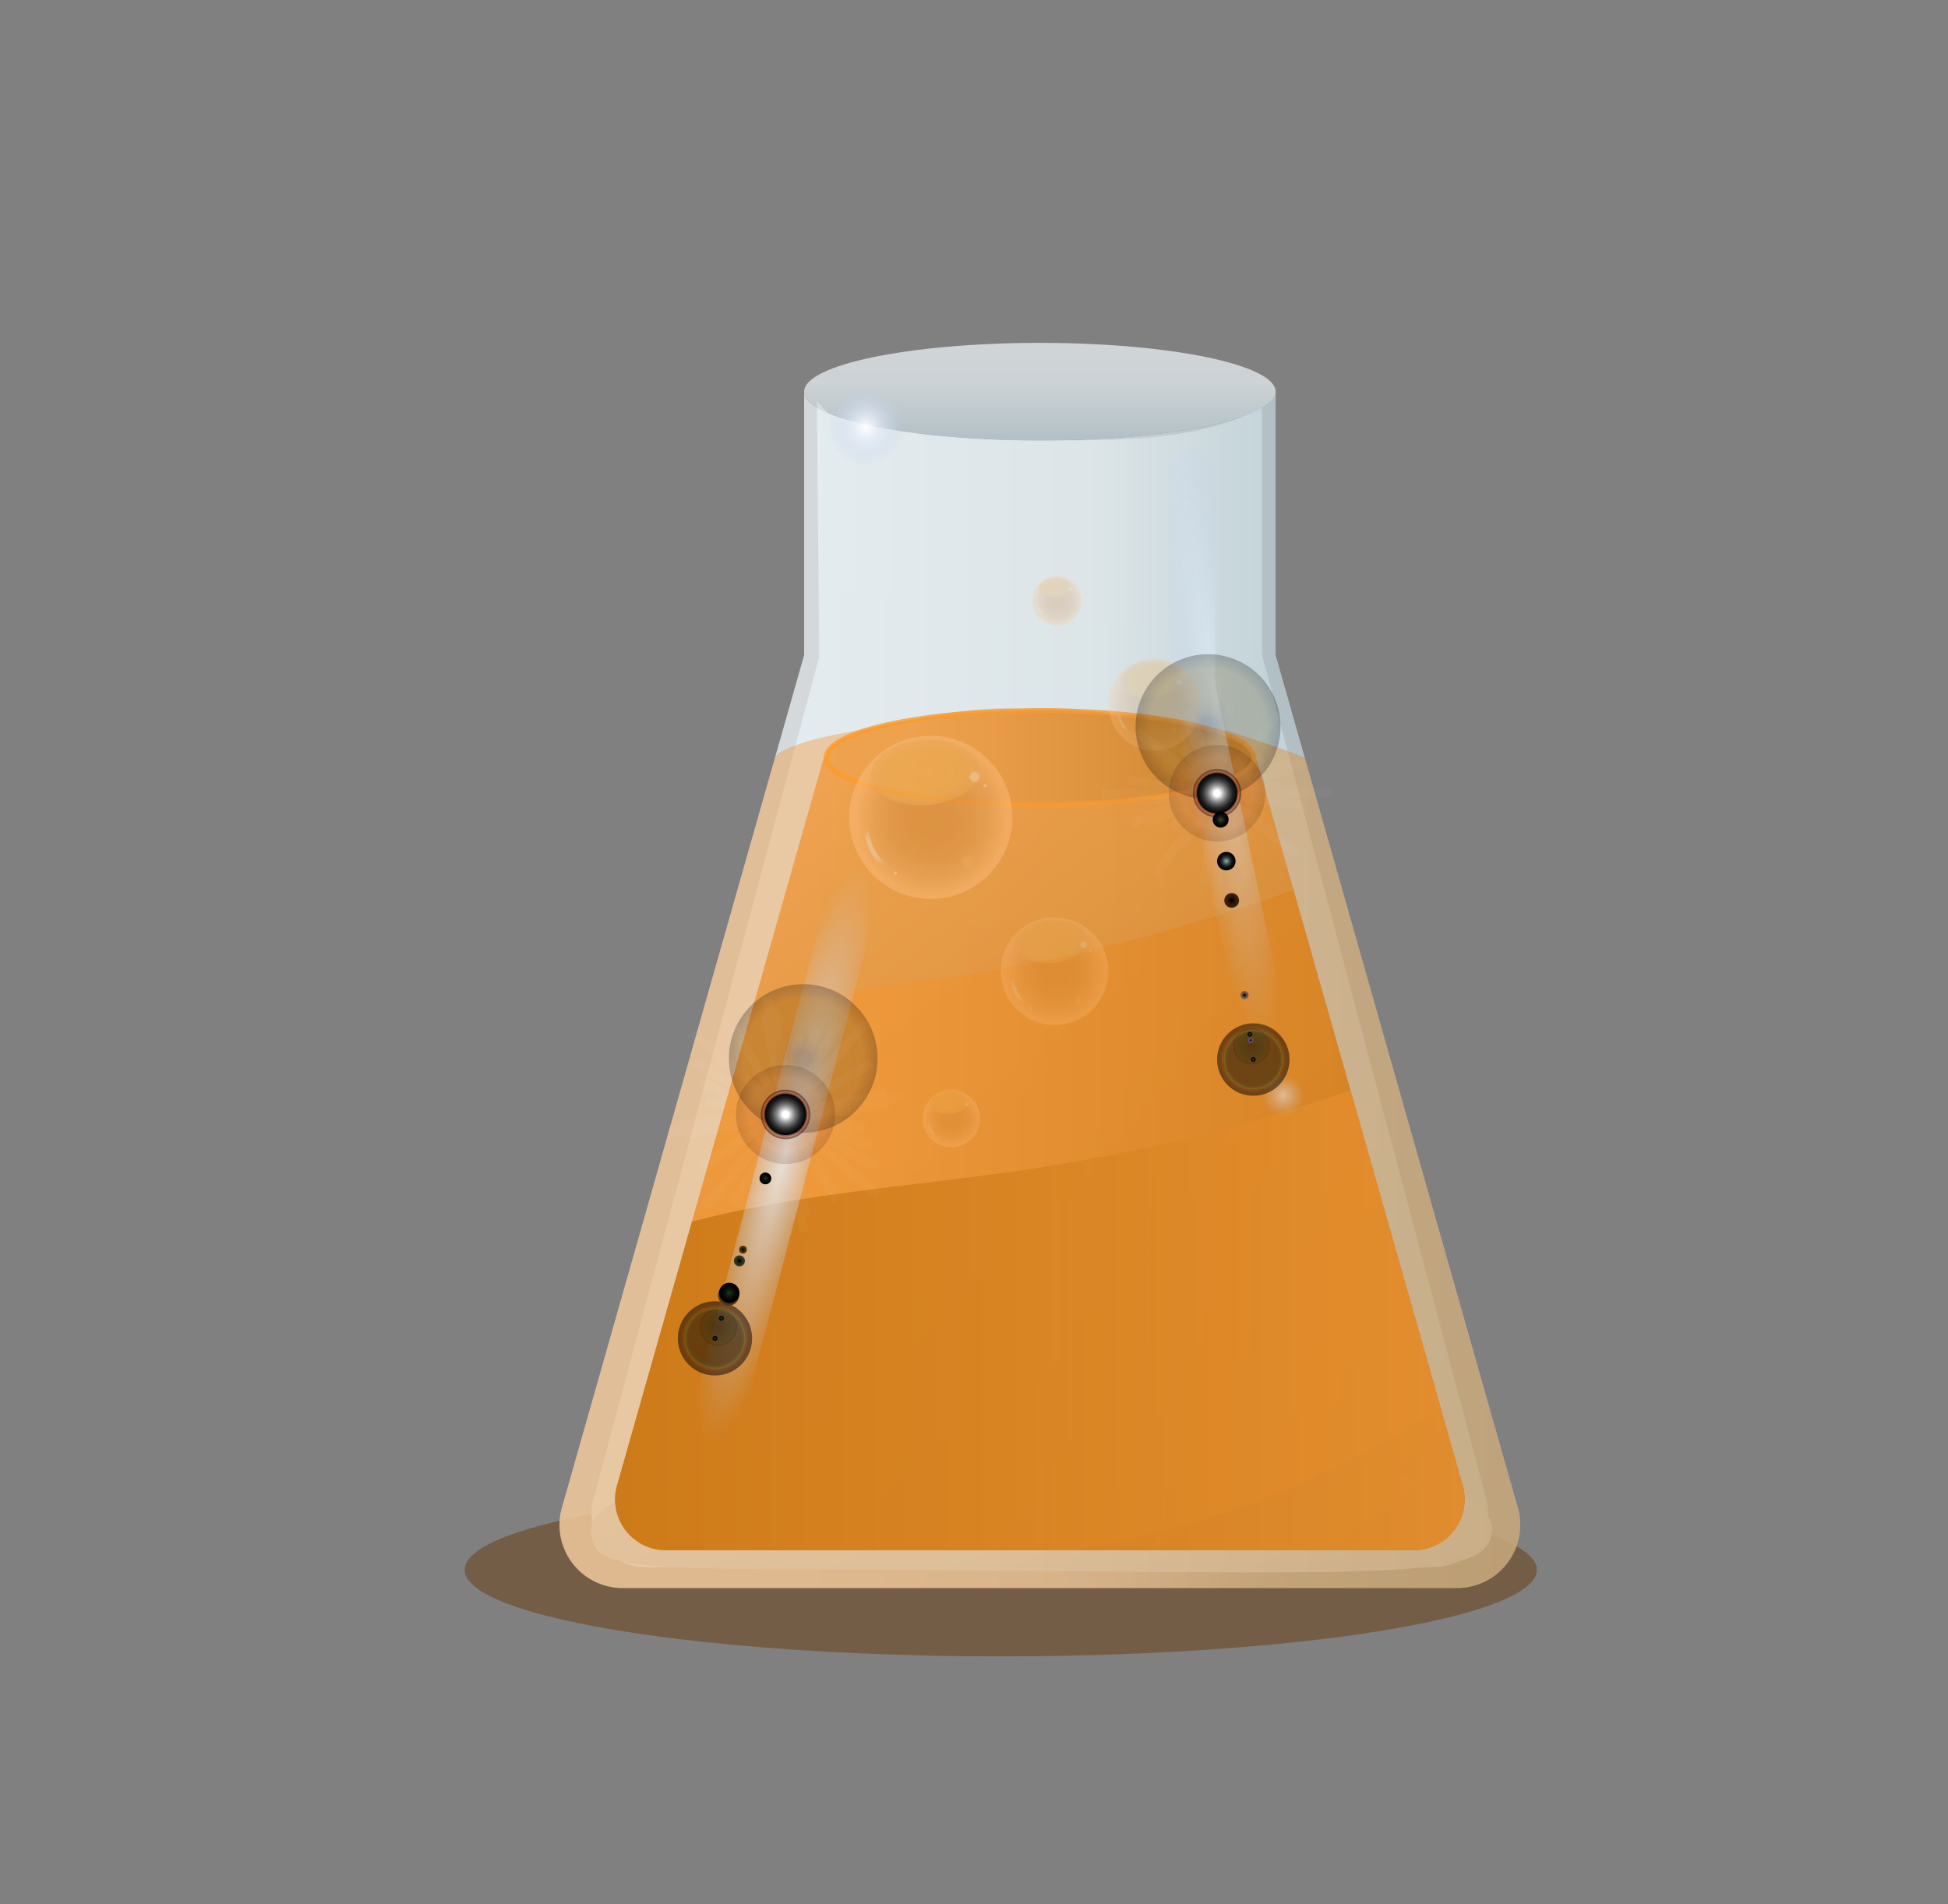 <svg xmlns="http://www.w3.org/2000/svg" xmlns:xlink="http://www.w3.org/1999/xlink" viewBox="0 0 523.926 512.208"><rect x="0" y="0" width="523.926" height="512.208" fill="#808080" stroke="none"/><defs><style>.a,.i{opacity:0.72;}.a{fill:url(#a);}.b,.ba,.k,.l,.m{opacity:0.8;}.b{fill:url(#b);}.c{isolation:isolate;}.d{fill:#683c11;fill-opacity:0.51;}.e,.g{mix-blend-mode:multiply;}.e{fill:url(#c);}.f{clip-path:url(#e);}.g{fill:url(#f);}.h{opacity:0.42;fill:url(#g);}.i{fill:url(#h);}.j{clip-path:url(#j);}.k{fill:url(#k);}.l{fill:url(#l);}.bl,.m{stroke-miterlimit:10;}.m,.t{stroke-width:1.245px;}.m{fill:url(#m);stroke:url(#n);}.bc,.bj,.bm,.by,.ca,.n{opacity:0.5;}.o{fill:url(#o);}.aa,.ab,.ae,.ah,.ai,.al,.ao,.ap,.as,.av,.aw,.p,.s,.t,.x{mix-blend-mode:soft-light;}.p{fill:url(#p);}.q{fill:url(#q);}.r{fill:url(#r);}.s{fill:url(#s);}.ab,.ai,.ap,.aw,.bh,.bl,.t{fill:none;}.ab,.ai,.ap,.aw,.t{stroke-linecap:round;stroke-linejoin:round;}.t{stroke:url(#t);}.u{fill:url(#u);}.v{opacity:0.3;}.w{fill:url(#v);}.x{fill:url(#w);}.y{fill:url(#x);}.z{fill:url(#y);}.aa{fill:url(#z);}.ab{stroke-width:0.704px;stroke:url(#aa);}.ac{fill:url(#ab);}.ad{fill:url(#ac);}.ae{fill:url(#ad);}.af{fill:url(#ae);}.ag{fill:url(#af);}.ah{fill:url(#ag);}.ai{stroke-width:0.374px;stroke:url(#ah);}.aj{fill:url(#ai);}.ak{fill:url(#aj);}.al{fill:url(#ak);}.am{fill:url(#al);}.an{fill:url(#am);}.ao{fill:url(#an);}.ap{stroke-width:0.822px;stroke:url(#ao);}.aq{fill:url(#ap);}.ar{fill:url(#aq);}.as{fill:url(#ar);}.at{fill:url(#as);}.au{fill:url(#at);}.av{fill:url(#au);}.aw{stroke-width:0.437px;stroke:url(#av);}.ax{fill:url(#aw);}.ay{opacity:0.54;}.az{fill:url(#ax);}.ba{mix-blend-mode:hard-light;}.bb{fill:url(#ay);}.bc{fill:url(#az);}.bd,.bt{opacity:0.25;}.bd,.be,.bf,.bg,.bi,.bj,.bk,.bl,.bm,.bn,.bo,.bp,.bq,.br,.bt,.bu,.bv,.bw,.bx,.by,.bz,.ca,.cb,.cc,.cd,.ce,.cf{mix-blend-mode:screen;}.bd{fill:url(#ba);}.be{fill:url(#bb);}.bf{fill:url(#bc);}.bg,.bw{opacity:0.2;}.bg{fill:url(#bd);}.bi,.bx{opacity:0.15;}.bi{fill:url(#be);}.bj{fill:url(#bf);}.bk{fill:url(#bg);}.bl{stroke:#fff;stroke-width:2.491px;opacity:0.03;}.bm{fill:url(#bh);}.bn{fill:url(#bi);}.bo{fill:url(#bj);}.bp{fill:url(#bk);}.bq{fill:url(#bl);}.br{fill:url(#bm);}.bs{fill:url(#bn);}.bt{fill:url(#bo);}.bu{fill:url(#bp);}.bv{fill:url(#bq);}.bw{fill:url(#br);}.bx{fill:url(#bs);}.by{fill:url(#bt);}.bz{fill:url(#bu);}.ca{fill:url(#bv);}.cb{fill:url(#bw);}.cc{fill:url(#bx);}.cd{fill:url(#by);}.ce{fill:url(#bz);}.cf{fill:url(#ca);}</style><linearGradient id="a" x1="212.329" y1="266.276" x2="343.09" y2="266.276" gradientUnits="userSpaceOnUse"><stop offset="0" stop-color="#f5fbff"/><stop offset="0.626" stop-color="#e9f1f5"/><stop offset="1" stop-color="#c5d9e0"/></linearGradient><linearGradient id="b" x1="350.51" y1="436.934" x2="195.812" y2="231.904" gradientUnits="userSpaceOnUse"><stop offset="0" stop-color="#bb6a07"/><stop offset="1" stop-color="#f09839"/></linearGradient><linearGradient id="c" x1="314.636" y1="122.45" x2="282.524" y2="384.002" gradientUnits="userSpaceOnUse"><stop offset="0" stop-color="#bfc4c7"/><stop offset="1" stop-color="#b1c3c9"/></linearGradient><clipPath id="e"><path class="a" d="M408.266,405.732,343.09,176.242V105.36c0,7.248-28.389,13.124-63.409,13.124s-63.409-5.876-63.409-13.124v70.882L151.096,405.732a16.974,16.974,0,0,0,16.37,21.46H391.896A16.974,16.974,0,0,0,408.266,405.732Z"/></clipPath><linearGradient id="f" x1="221.879" y1="261.503" x2="298.12" y2="458.405" gradientUnits="userSpaceOnUse"><stop offset="0" stop-color="#f5f5f5"/><stop offset="1" stop-color="#c3d1d6"/></linearGradient><linearGradient id="g" x1="494.25" y1="310.806" x2="264.751" y2="310.806" xlink:href="#b"/><linearGradient id="h" x1="279.681" y1="79.112" x2="279.681" y2="118.213" xlink:href="#a"/><clipPath id="j"><path class="b" d="M393.409,399.618l-55.618-195.836h-.602c0,6.986-25.74,12.649-57.492,12.649s-57.492-5.663-57.492-12.649h-.634L165.954,399.618A13.677,13.677,0,0,0,179.11,417.031H380.253A13.677,13.677,0,0,0,393.409,399.618Z"/></clipPath><linearGradient id="k" x1="526.801" y1="330.249" x2="227.831" y2="330.249" xlink:href="#b"/><linearGradient id="l" x1="97.781" y1="381.754" x2="442.88" y2="381.754" xlink:href="#b"/><linearGradient id="m" x1="381.803" y1="203.782" x2="245.556" y2="203.782" xlink:href="#b"/><linearGradient id="n" x1="221.582" y1="203.782" x2="337.812" y2="203.782" gradientUnits="userSpaceOnUse"><stop offset="0" stop-color="#ff9a26"/><stop offset="1" stop-color="#f09839"/></linearGradient><radialGradient id="o" cx="250.345" cy="219.873" r="20.846" gradientTransform="matrix(0.254, -0.967, 0.956, 0.251, -23.337, 406.904)" gradientUnits="userSpaceOnUse"><stop offset="0" stop-color="#c78035" stop-opacity="0.8"/><stop offset="0.299" stop-color="#ca8339" stop-opacity="0.8"/><stop offset="0.524" stop-color="#d28d44" stop-opacity="0.802"/><stop offset="0.725" stop-color="#e09d58" stop-opacity="0.804"/><stop offset="0.91" stop-color="#f3b474" stop-opacity="0.808"/><stop offset="1" stop-color="#ffc285" stop-opacity="0.81"/></radialGradient><radialGradient id="p" cx="1026.459" cy="410.064" r="13.506" gradientTransform="translate(-1028.269 -108.411) scale(1.244 0.771)" gradientUnits="userSpaceOnUse"><stop offset="0" stop-color="#ebad52"/><stop offset="0.379" stop-color="#ebad52" stop-opacity="0.992"/><stop offset="0.515" stop-color="#eaad53" stop-opacity="0.963"/><stop offset="0.613" stop-color="#eaad55" stop-opacity="0.913"/><stop offset="0.691" stop-color="#e9ad57" stop-opacity="0.841"/><stop offset="0.759" stop-color="#e7ae5a" stop-opacity="0.747"/><stop offset="0.818" stop-color="#e5ae5e" stop-opacity="0.631"/><stop offset="0.872" stop-color="#e3ae62" stop-opacity="0.493"/><stop offset="0.922" stop-color="#e1ae67" stop-opacity="0.333"/><stop offset="0.966" stop-color="#deaf6d" stop-opacity="0.158"/><stop offset="1" stop-color="#dcaf72" stop-opacity="0"/></radialGradient><radialGradient id="q" cx="262.018" cy="208.856" r="1.707" gradientTransform="matrix(0.254, -0.967, 0.956, 0.251, -4.096, 409.94)" gradientUnits="userSpaceOnUse"><stop offset="0" stop-color="#ebdac1"/><stop offset="0.379" stop-color="#ebdac0" stop-opacity="0.992"/><stop offset="0.515" stop-color="#ead8be" stop-opacity="0.963"/><stop offset="0.613" stop-color="#ead6ba" stop-opacity="0.913"/><stop offset="0.691" stop-color="#e9d3b4" stop-opacity="0.841"/><stop offset="0.759" stop-color="#e7cfad" stop-opacity="0.747"/><stop offset="0.818" stop-color="#e5caa4" stop-opacity="0.631"/><stop offset="0.872" stop-color="#e3c499" stop-opacity="0.493"/><stop offset="0.922" stop-color="#e1bd8c" stop-opacity="0.333"/><stop offset="0.966" stop-color="#deb67e" stop-opacity="0.158"/><stop offset="1" stop-color="#dcaf72" stop-opacity="0"/></radialGradient><radialGradient id="r" cx="264.825" cy="211.216" r="0.619" gradientTransform="matrix(0.254, -0.967, 0.956, 0.251, -4.256, 414.424)" gradientUnits="userSpaceOnUse"><stop offset="0" stop-color="#ebdac1"/><stop offset="0.225" stop-color="#ebdac0" stop-opacity="0.989"/><stop offset="0.364" stop-color="#ead8bd" stop-opacity="0.953"/><stop offset="0.481" stop-color="#e9d5b8" stop-opacity="0.891"/><stop offset="0.584" stop-color="#e8d2b1" stop-opacity="0.803"/><stop offset="0.679" stop-color="#e6cda8" stop-opacity="0.69"/><stop offset="0.768" stop-color="#e4c79d" stop-opacity="0.55"/><stop offset="0.852" stop-color="#e2c090" stop-opacity="0.384"/><stop offset="0.93" stop-color="#dfb782" stop-opacity="0.197"/><stop offset="1" stop-color="#dcaf72" stop-opacity="0"/></radialGradient><radialGradient id="s" cx="240.713" cy="234.728" r="0.619" gradientTransform="matrix(0.254, -0.967, 0.956, 0.251, -44.725, 408.719)" xlink:href="#r"/><radialGradient id="t" cx="236.079" cy="227.543" r="5.451" gradientTransform="matrix(1, 0, 0, 1, 0, 0)" xlink:href="#q"/><radialGradient id="u" cx="260.221" cy="231.806" r="2.485" gradientTransform="translate(0 33.675) scale(1 0.855)" gradientUnits="userSpaceOnUse"><stop offset="0" stop-color="#ebad52"/><stop offset="0.092" stop-color="#ebad53" stop-opacity="0.968"/><stop offset="0.23" stop-color="#e9ad56" stop-opacity="0.88"/><stop offset="0.397" stop-color="#e7ae5a" stop-opacity="0.736"/><stop offset="0.587" stop-color="#e4ae61" stop-opacity="0.536"/><stop offset="0.794" stop-color="#e0ae69" stop-opacity="0.284"/><stop offset="1" stop-color="#dcaf72" stop-opacity="0"/></radialGradient><radialGradient id="v" cx="310.522" cy="189.536" r="11.781" gradientTransform="matrix(0.254, -0.967, 0.956, 0.251, 50.571, 442.382)" xlink:href="#o"/><radialGradient id="w" cx="1076.754" cy="387.456" r="7.633" gradientTransform="translate(-1029.995 -116.057) scale(1.244 0.771)" xlink:href="#p"/><radialGradient id="x" cx="317.119" cy="183.31" r="0.965" gradientTransform="matrix(0.254, -0.967, 0.956, 0.251, 61.446, 444.097)" xlink:href="#q"/><radialGradient id="y" cx="318.706" cy="184.644" r="0.35" gradientTransform="matrix(0.254, -0.967, 0.956, 0.251, 61.355, 446.631)" xlink:href="#r"/><radialGradient id="z" cx="305.079" cy="197.931" r="0.35" gradientTransform="matrix(0.254, -0.967, 0.956, 0.251, 38.484, 443.407)" xlink:href="#r"/><radialGradient id="aa" cx="302.46" cy="193.871" r="3.081" gradientTransform="matrix(1, 0, 0, 1, 0, 0)" xlink:href="#q"/><radialGradient id="ab" cx="316.104" cy="196.28" r="1.405" gradientTransform="translate(0 28.514) scale(1 0.855)" xlink:href="#u"/><radialGradient id="ac" cx="284.247" cy="161.615" r="6.267" gradientTransform="matrix(0.254, -0.967, 0.956, 0.251, 57.651, 396.044)" xlink:href="#o"/><radialGradient id="ad" cx="1057.528" cy="357.957" r="4.061" gradientTransform="translate(-1031.943 -118.034) scale(1.244 0.771)" xlink:href="#p"/><radialGradient id="ae" cx="287.756" cy="158.302" r="0.513" gradientTransform="matrix(0.254, -0.967, 0.956, 0.251, 63.436, 396.957)" xlink:href="#q"/><radialGradient id="af" cx="288.6" cy="159.012" r="0.186" gradientTransform="matrix(0.254, -0.967, 0.956, 0.251, 63.388, 398.305)" xlink:href="#r"/><radialGradient id="ag" cx="281.351" cy="166.081" r="0.186" gradientTransform="matrix(0.254, -0.967, 0.956, 0.251, 51.221, 396.59)" xlink:href="#r"/><radialGradient id="ah" cx="279.958" cy="163.921" r="1.639" gradientTransform="matrix(1, 0, 0, 1, 0, 0)" xlink:href="#q"/><radialGradient id="ai" cx="287.216" cy="165.202" r="0.747" gradientTransform="translate(0 23.999) scale(1 0.855)" xlink:href="#u"/><radialGradient id="aj" cx="283.642" cy="261.259" r="13.757" gradientTransform="matrix(0.254, -0.967, 0.956, 0.251, -38.047, 470.122)" xlink:href="#o"/><radialGradient id="ak" cx="1050.795" cy="463.194" r="8.913" gradientTransform="translate(-1024.724 -103.88) scale(1.244 0.771)" xlink:href="#p"/><radialGradient id="al" cx="291.346" cy="253.989" r="1.127" gradientTransform="matrix(0.254, -0.967, 0.956, 0.251, -25.349, 472.126)" xlink:href="#q"/><radialGradient id="am" cx="293.198" cy="255.546" r="0.408" gradientTransform="matrix(0.254, -0.967, 0.956, 0.251, -25.455, 475.085)" xlink:href="#r"/><radialGradient id="an" cx="277.286" cy="271.062" r="0.408" gradientTransform="matrix(0.254, -0.967, 0.956, 0.251, -52.162, 471.32)" xlink:href="#r"/><radialGradient id="ao" cx="274.228" cy="266.321" r="3.597" gradientTransform="matrix(1, 0, 0, 1, 0, 0)" xlink:href="#q"/><radialGradient id="ap" cx="290.16" cy="269.134" r="1.64" gradientTransform="translate(0 39.097) scale(1 0.855)" xlink:href="#u"/><radialGradient id="aq" cx="255.878" cy="300.898" r="7.319" gradientTransform="matrix(0.254, -0.967, 0.956, 0.251, -96.658, 472.967)" xlink:href="#o"/><radialGradient id="ar" cx="1026.283" cy="508.844" r="4.742" gradientTransform="translate(-1021.516 -95.705) scale(1.244 0.771)" xlink:href="#p"/><radialGradient id="as" cx="259.976" cy="297.03" r="0.599" gradientTransform="matrix(0.254, -0.967, 0.956, 0.251, -89.902, 474.033)" xlink:href="#q"/><radialGradient id="at" cx="260.961" cy="297.858" r="0.217" gradientTransform="matrix(0.254, -0.967, 0.956, 0.251, -89.958, 475.608)" xlink:href="#r"/><radialGradient id="au" cx="252.496" cy="306.113" r="0.217" gradientTransform="matrix(0.254, -0.967, 0.956, 0.251, -104.167, 473.605)" xlink:href="#r"/><radialGradient id="av" cx="250.869" cy="303.591" r="1.914" gradientTransform="matrix(1, 0, 0, 1, 0, 0)" xlink:href="#q"/><radialGradient id="aw" cx="259.345" cy="305.087" r="0.873" gradientTransform="translate(0 44.32) scale(1 0.855)" xlink:href="#u"/><radialGradient id="ax" cx="326.85" cy="187.632" r="96.863" gradientTransform="translate(302.85 -139.06) rotate(81.992) scale(1 0.116)" gradientUnits="userSpaceOnUse"><stop offset="0" stop-color="#e6f3ff"/><stop offset="1" stop-color="#b9cbf0" stop-opacity="0"/></radialGradient><radialGradient id="ay" cx="211.281" cy="310.407" r="79.876" gradientTransform="matrix(0.254, -0.967, 0.152, 0.04, 110.387, 502.372)" xlink:href="#ax"/><radialGradient id="az" cx="345.121" cy="294.694" r="5.63" gradientTransform="matrix(1, 0, 0, 1, 0, 0)" xlink:href="#ax"/><radialGradient id="ba" cx="216.027" cy="284.742" r="19.986" gradientUnits="userSpaceOnUse"><stop offset="0.1"/><stop offset="0.112" stop-color="#080602"/><stop offset="0.162" stop-color="#231b08"/><stop offset="0.218" stop-color="#392c0d"/><stop offset="0.285" stop-color="#4a3910"/><stop offset="0.366" stop-color="#554213"/><stop offset="0.481" stop-color="#5c4815"/><stop offset="0.8" stop-color="#5e4915"/><stop offset="1"/></radialGradient><radialGradient id="bb" cx="194.007" cy="354.611" r="0.666" gradientUnits="userSpaceOnUse"><stop offset="0" stop-color="#d4e194"/><stop offset="0.06" stop-color="#afba7a"/><stop offset="0.137" stop-color="#868f5e"/><stop offset="0.22" stop-color="#626845"/><stop offset="0.308" stop-color="#44482f"/><stop offset="0.402" stop-color="#2b2e1e"/><stop offset="0.506" stop-color="#181911"/><stop offset="0.622" stop-color="#0a0b07"/><stop offset="0.764" stop-color="#020302"/><stop offset="1"/></radialGradient><radialGradient id="bc" cx="192.297" cy="360.036" r="0.666" xlink:href="#bb"/><radialGradient id="bd" cx="193.246" cy="357.024" r="4.997" gradientUnits="userSpaceOnUse"><stop offset="0.05"/><stop offset="0.092" stop-color="#040a03"/><stop offset="0.298" stop-color="#183411"/><stop offset="0.483" stop-color="#25531c"/><stop offset="0.64" stop-color="#2e6622"/><stop offset="0.75" stop-color="#316d24"/><stop offset="0.786" stop-color="#4f6e16"/><stop offset="0.834" stop-color="#716f06"/><stop offset="0.86" stop-color="#7e6f00"/><stop offset="0.888" stop-color="#7a6c00"/><stop offset="0.912" stop-color="#706200"/><stop offset="0.936" stop-color="#5d5200"/><stop offset="0.959" stop-color="#443c00"/><stop offset="0.981" stop-color="#231f00"/><stop offset="1"/></radialGradient><radialGradient id="be" cx="211.281" cy="299.801" r="13.324" gradientUnits="userSpaceOnUse"><stop offset="0" stop-color="#200"/><stop offset="0.73" stop-color="#984023"/><stop offset="1" stop-color="#200"/></radialGradient><radialGradient id="bf" cx="211.281" cy="299.801" r="6.662" gradientUnits="userSpaceOnUse"><stop offset="0.15" stop-color="#fff"/><stop offset="0.209" stop-color="#e5d3d3"/><stop offset="0.29" stop-color="#c49c9e"/><stop offset="0.361" stop-color="#ad7477"/><stop offset="0.416" stop-color="#9e5c5f"/><stop offset="0.45" stop-color="#995356"/><stop offset="0.572" stop-color="#6b3335"/><stop offset="0.694" stop-color="#431718"/><stop offset="0.791" stop-color="#2b0606"/><stop offset="0.85" stop-color="#200"/><stop offset="0.857" stop-color="#260201"/><stop offset="0.865" stop-color="#330704"/><stop offset="0.872" stop-color="#471009"/><stop offset="0.88" stop-color="#641d0f"/><stop offset="0.888" stop-color="#8a2e18"/><stop offset="0.896" stop-color="#b74223"/><stop offset="0.9" stop-color="#d34e29"/><stop offset="0.903" stop-color="#c84927"/><stop offset="0.914" stop-color="#9c361c"/><stop offset="0.926" stop-color="#772514"/><stop offset="0.939" stop-color="#58180c"/><stop offset="0.952" stop-color="#400d07"/><stop offset="0.966" stop-color="#2f0603"/><stop offset="0.981" stop-color="#250101"/><stop offset="1" stop-color="#200"/></radialGradient><radialGradient id="bg" cx="211.281" cy="299.801" r="5.552" gradientUnits="userSpaceOnUse"><stop offset="0.15" stop-color="#fff"/><stop offset="0.282" stop-color="#c2c2c2"/><stop offset="0.425" stop-color="#888"/><stop offset="0.564" stop-color="#575757"/><stop offset="0.694" stop-color="#313131"/><stop offset="0.813" stop-color="#161616"/><stop offset="0.919" stop-color="#060606"/><stop offset="1"/></radialGradient><radialGradient id="bh" cx="192.297" cy="360.036" r="9.993" gradientUnits="userSpaceOnUse"><stop offset="0.64"/><stop offset="0.718" stop-color="#000200"/><stop offset="0.746" stop-color="#020902"/><stop offset="0.766" stop-color="#051405"/><stop offset="0.782" stop-color="#082509"/><stop offset="0.796" stop-color="#0d3b0e"/><stop offset="0.8" stop-color="#0f4310"/><stop offset="0.813" stop-color="#1e2c0a"/><stop offset="0.83" stop-color="#2d1605"/><stop offset="0.846" stop-color="#360901"/><stop offset="0.86" stop-color="#390400"/><stop offset="0.872" stop-color="#250300"/><stop offset="0.886" stop-color="#140100"/><stop offset="0.904" stop-color="#090100"/><stop offset="0.93" stop-color="#020000"/><stop offset="1"/></radialGradient><radialGradient id="bi" cx="195.963" cy="348.404" r="2.84" gradientUnits="userSpaceOnUse"><stop offset="0.1"/><stop offset="0.246" stop-color="#1b1103"/><stop offset="0.426" stop-color="#362207"/><stop offset="0.61" stop-color="#492e09"/><stop offset="0.799" stop-color="#54350b"/><stop offset="1" stop-color="#58370b"/></radialGradient><radialGradient id="bj" cx="205.859" cy="317.006" r="1.586" gradientUnits="userSpaceOnUse"><stop offset="0.1" stop-color="#192f1b"/><stop offset="0.229" stop-color="#122214"/><stop offset="0.475" stop-color="#080f09"/><stop offset="0.729" stop-color="#020402"/><stop offset="1"/></radialGradient><radialGradient id="bk" cx="199.822" cy="336.161" r="1.051" xlink:href="#bi"/><radialGradient id="bl" cx="198.866" cy="339.192" r="1.478" gradientUnits="userSpaceOnUse"><stop offset="0.1"/><stop offset="0.29" stop-color="#14160e"/><stop offset="0.517" stop-color="#25291a"/><stop offset="0.751" stop-color="#303422"/><stop offset="1" stop-color="#333824"/></radialGradient><radialGradient id="bm" cx="196.15" cy="347.811" r="2.743" xlink:href="#bj"/><radialGradient id="bn" cx="232.874" cy="114.908" r="10.301" gradientUnits="userSpaceOnUse"><stop offset="0" stop-color="#fff"/><stop offset="1" stop-color="#b9cbf0" stop-opacity="0"/></radialGradient><radialGradient id="bo" cx="324.906" cy="195.477" r="19.491" xlink:href="#ba"/><radialGradient id="bp" cx="336.159" cy="278.218" r="0.65" xlink:href="#bb"/><radialGradient id="bq" cx="337.085" cy="285.027" r="0.65" xlink:href="#bb"/><radialGradient id="br" cx="336.598" cy="281.445" r="4.873" xlink:href="#bd"/><radialGradient id="bs" cx="327.342" cy="213.387" r="12.994" xlink:href="#be"/><radialGradient id="bt" cx="327.342" cy="213.387" r="6.497" xlink:href="#bf"/><radialGradient id="bu" cx="327.342" cy="213.387" r="5.414" xlink:href="#bg"/><radialGradient id="bv" cx="337.085" cy="285.027" r="9.745" xlink:href="#bh"/><radialGradient id="bw" cx="334.726" cy="267.687" r="1.102" gradientUnits="userSpaceOnUse"><stop offset="0.1"/><stop offset="0.205" stop-color="#1c1713"/><stop offset="0.356" stop-color="#3e3229"/><stop offset="0.51" stop-color="#59473b"/><stop offset="0.667" stop-color="#6c5647"/><stop offset="0.828" stop-color="#775f4f"/><stop offset="1" stop-color="#7b6251"/></radialGradient><radialGradient id="bx" cx="328.308" cy="220.494" r="2.143" gradientUnits="userSpaceOnUse"><stop offset="0.1" stop-color="#393a2f"/><stop offset="0.302" stop-color="#21221c"/><stop offset="0.525" stop-color="#0f0f0c"/><stop offset="0.755" stop-color="#040403"/><stop offset="1"/></radialGradient><radialGradient id="by" cx="331.262" cy="242.219" r="1.979" gradientUnits="userSpaceOnUse"><stop offset="0.1"/><stop offset="0.11" stop-color="#010100"/><stop offset="0.323" stop-color="#1c0e05"/><stop offset="0.54" stop-color="#2f1808"/><stop offset="0.763" stop-color="#3a1e09"/><stop offset="1" stop-color="#3e200a"/></radialGradient><radialGradient id="bz" cx="329.826" cy="231.653" r="2.492" gradientUnits="userSpaceOnUse"><stop offset="0.1" stop-color="#7e9c95"/><stop offset="0.155" stop-color="#6e8983"/><stop offset="0.288" stop-color="#4d5f5b"/><stop offset="0.424" stop-color="#313d3a"/><stop offset="0.562" stop-color="#1c2221"/><stop offset="0.703" stop-color="#0c0f0e"/><stop offset="0.847" stop-color="#030404"/><stop offset="1"/></radialGradient><radialGradient id="ca" cx="336.383" cy="279.865" r="0.705" gradientUnits="userSpaceOnUse"><stop offset="0.1"/><stop offset="0.223" stop-color="#1b1722"/><stop offset="0.37" stop-color="#352e44"/><stop offset="0.521" stop-color="#4a3f5f"/><stop offset="0.675" stop-color="#584c72"/><stop offset="0.832" stop-color="#61547d"/><stop offset="1" stop-color="#645681"/></radialGradient></defs><g class="c"><ellipse class="d" cx="269.162" cy="422.3" rx="144.192" ry="23.281"/><path class="e" d="M399.724,403.185,339.406,176.045l.008-66.27c-17.751,8.709-35.474,8.709-59.732,8.709-25.041,0-46.685-3.005-56.99-7.367l-2.977-3.171.61,68.815L159.638,403.185a14.436,14.436,0,0,0,13.887,18.38H385.837A14.436,14.436,0,0,0,399.724,403.185Z"/><path class="a" d="M408.266,405.732,343.09,176.242V105.36c0,7.248-28.389,13.124-63.409,13.124s-63.409-5.876-63.409-13.124v70.882L151.096,405.732a16.974,16.974,0,0,0,16.37,21.46H391.896A16.974,16.974,0,0,0,408.266,405.732Z"/><g class="f"><path class="g" d="M401.26,410.99c0-12.689-54.234-24.215-121.135-24.215s-121.135,12.008-121.135,24.697,11.81,10.126,121.135,11.139C383.89,423.571,401.26,423.679,401.26,410.99Z"/><path class="h" d="M303.656,192.571c-2.802-.318-5.597-.691-8.396-1.031a108.842,108.842,0,0,0-15.011-1.033c-2.193.038-4.396.36-6.553.206a62.464,62.464,0,0,0-7.141-.041c-9.723.418-19.281,2.387-28.78,4.378q-4.313.904-8.642,1.732c-6.011,1.15-12.152,2.211-17.736,4.826-1.48.693-2.553,1.048-3.082,2.537-.199.561-.336,1.152-.503,1.723l-4.596,15.737-6.853,23.467-8.363,28.639-9.127,31.253-9.143,31.309-8.412,28.806-6.934,23.746-4.71,16.128-1.738,5.951,7.538,20.209H412.849v-42.652l-61.937-184.68c-5.897-2.385-11.946-4.227-17.948-6.305-5.53-1.915-11.611-2.039-17.255-3.689C312.004,192.704,307.502,193.008,303.656,192.571Z"/></g><ellipse class="i" cx="279.681" cy="105.36" rx="63.409" ry="13.124"/><path class="b" d="M393.409,399.618l-55.618-195.836h-.602c0,6.986-25.74,12.649-57.492,12.649s-57.492-5.663-57.492-12.649h-.634L165.954,399.618A13.677,13.677,0,0,0,179.11,417.031H380.253A13.677,13.677,0,0,0,393.409,399.618Z"/><g class="j"><path class="k" d="M257.413,262.599c-28.842,4.469-58.132,6.296-86.578,12.831s-56.625,18.323-76.76,39.452c-11.662,12.237-20.572,28.816-17.956,45.516,2.051,13.09,11.005,24.337,21.933,31.828S121.797,403.919,134.567,407.452c74.251,20.541,156.519,20.729,225.645-13.281,13.9-6.839,27.29-15.093,38.188-26.103s19.214-24.981,21.625-40.284c2.485-15.772-1.49-32.232-9.715-45.918a92.185,92.185,0,0,0-27.273-28.228,89.447,89.447,0,0,0-16.512-8.805c-7.68-3.184-12.188-7.991-20.318-4.912-9.518,3.604-19.31,6.619-29.081,9.451A476.878,476.878,0,0,1,257.413,262.599Z"/><path class="l" d="M279.534,314.105c-28.842,4.469-58.132,6.296-86.578,12.831s-56.625,18.323-76.76,39.452c-11.662,12.237-20.572,28.816-17.956,45.516,2.051,13.09,11.005,24.337,21.933,31.828s23.744,11.693,36.514,15.226c74.251,20.541,156.519,20.729,225.645-13.281,13.9-6.839,27.29-15.093,38.188-26.103s19.214-24.981,21.625-40.284c2.485-15.772-1.49-32.232-9.715-45.918a92.185,92.185,0,0,0-27.273-28.228,89.447,89.447,0,0,0-16.512-8.805c-7.68-3.184-12.188-7.991-20.318-4.912-9.518,3.604-19.31,6.619-29.081,9.451A476.878,476.878,0,0,1,279.534,314.105Z"/></g><ellipse class="m" cx="279.697" cy="203.782" rx="57.492" ry="12.649"/><g class="n"><circle class="o" cx="250.345" cy="219.873" r="21.942"/><ellipse class="p" cx="248.801" cy="207.779" rx="14.663" ry="8.84" transform="translate(-15.029 19.451) rotate(-4.346)"/><circle class="q" cx="262.018" cy="208.856" r="1.797"/><circle class="r" cx="264.825" cy="211.216" r="0.651"/><circle class="s" cx="240.713" cy="234.728" r="0.651"/><path class="t" d="M232.887,221.474c-.215,4.235,2.333,10.345,6.397,12.138"/><circle class="u" cx="260.221" cy="231.806" r="1.994"/></g><g class="v"><circle class="w" cx="310.522" cy="189.536" r="12.4"/><ellipse class="x" cx="309.65" cy="182.701" rx="8.287" ry="4.996" transform="translate(-12.954 23.989) rotate(-4.346)"/><circle class="y" cx="317.119" cy="183.31" r="1.015"/><circle class="z" cx="318.706" cy="184.644" r="0.368"/><circle class="aa" cx="305.079" cy="197.931" r="0.368"/><path class="ab" d="M300.656,190.441c-.122,2.394,1.319,5.846,3.615,6.859"/><circle class="ac" cx="316.104" cy="196.28" r="1.127"/></g><g class="v"><circle class="ad" cx="284.247" cy="161.615" r="6.597"/><ellipse class="ae" cx="283.783" cy="157.979" rx="4.409" ry="2.658" transform="translate(-11.155 21.958) rotate(-4.346)"/><circle class="af" cx="287.756" cy="158.302" r="0.54"/><circle class="ag" cx="288.6" cy="159.012" r="0.196"/><circle class="ah" cx="281.351" cy="166.081" r="0.196"/><path class="ai" d="M278.998,162.096a4.108,4.108,0,0,0,1.923,3.649"/><circle class="aj" cx="287.216" cy="165.202" r="0.6"/></g><g class="v"><circle class="ak" cx="283.642" cy="261.259" r="14.48"/><ellipse class="al" cx="282.623" cy="253.278" rx="9.677" ry="5.834" transform="translate(-18.38 22.144) rotate(-4.346)"/><circle class="am" cx="291.346" cy="253.989" r="1.186"/><circle class="an" cx="293.198" cy="255.546" r="0.43"/><circle class="ao" cx="277.286" cy="271.062" r="0.43"/><path class="ap" d="M272.121,262.316c-.142,2.795,1.54,6.827,4.222,8.01"/><circle class="aq" cx="290.16" cy="269.134" r="1.316"/></g><g class="v"><circle class="ar" cx="255.878" cy="300.898" r="7.703"/><ellipse class="as" cx="255.336" cy="296.652" rx="5.148" ry="3.104" transform="translate(-21.745 20.201) rotate(-4.346)"/><circle class="at" cx="259.976" cy="297.03" r="0.631"/><circle class="au" cx="260.961" cy="297.858" r="0.229"/><circle class="av" cx="252.496" cy="306.113" r="0.229"/><path class="aw" d="M249.748,301.46c-.076,1.487.819,3.632,2.246,4.261"/><circle class="ax" cx="259.345" cy="305.087" r="0.7"/></g><g class="ay"><path class="az" d="M340.793,286.997a6.228,6.228,0,0,1-6.087-4.945l-20.168-95.757a6.228,6.228,0,0,1-.134-1.283v-57.658a6.227,6.227,0,0,1,12.454,0v57.01l20.034,95.123a6.233,6.233,0,0,1-6.099,7.511Z"/></g><g class="ba"><path class="bb" d="M191.163,393.929a6.856,6.856,0,0,1-6.631-8.591l40.247-153.341a6.85,6.85,0,0,1,13.25,3.478l-40.247,153.341A6.851,6.851,0,0,1,191.163,393.929Z"/></g><circle class="bc" cx="344.969" cy="294.668" r="6.23"/><circle class="bd" cx="216.027" cy="284.742" r="19.986"/><circle class="be" cx="194.007" cy="354.611" r="0.666"/><circle class="bf" cx="192.297" cy="360.036" r="0.666"/><circle class="bg" cx="193.246" cy="357.024" r="4.997"/><line class="bh" x1="211.281" y1="299.801" x2="192.297" y2="360.036"/><circle class="bi" cx="211.281" cy="299.801" r="13.324"/><circle class="bj" cx="211.281" cy="299.801" r="6.662"/><circle class="bk" cx="211.281" cy="299.801" r="5.552"/><polyline class="bl" points="211.281 299.801 207.696 321.389 211.281 299.801 214.867 278.212 211.281 299.801 189.693 296.215 211.281 299.801 232.87 303.386 211.281 299.801 214.226 327.939 211.281 299.801 208.337 271.662 211.281 299.801 183.143 302.745 211.281 299.801 239.42 296.856 211.281 299.801 225.143 322.887 211.281 299.801 197.419 276.714 211.281 299.801 188.195 313.663 211.281 299.801 234.368 285.939 211.281 299.801 206.99 318.111 211.281 299.801 215.572 281.491 211.281 299.801 192.971 295.51 211.281 299.801 229.591 304.092 211.281 299.801 211.116 302.02 211.281 299.801 211.447 297.581 211.281 299.801 209.062 299.635 211.281 299.801 213.501 299.966 211.281 299.801 197.056 324.377 211.281 299.801 225.506 275.224 211.281 299.801 186.705 285.576 211.281 299.801 235.858 314.026 211.281 299.801 205.191 307.565 211.281 299.801 217.372 292.036 211.281 299.801 203.517 293.71 211.281 299.801 219.046 305.891 211.281 299.801 214.425 306.484 211.281 299.801 208.137 293.118 211.281 299.801 204.598 302.945 211.281 299.801 217.964 296.657 211.281 299.801 236.278 321.718 211.281 299.801 186.285 277.883 211.281 299.801 189.364 324.798 211.281 299.801 233.198 274.804 211.281 299.801 216.812 326.922 211.281 299.801 205.751 272.679 211.281 299.801 184.16 305.331 211.281 299.801 238.403 294.27 211.281 299.801 216.3 331.561 211.281 299.801 206.263 268.041 211.281 299.801 179.521 304.819 211.281 299.801 243.041 294.783 211.281 299.801 213.894 305.591 211.281 299.801 208.669 294.01 211.281 299.801 205.491 302.413 211.281 299.801 217.072 297.188 211.281 299.801 228.407 315.168 211.281 299.801 194.156 284.433 211.281 299.801 195.914 316.926 211.281 299.801 226.649 282.675 211.281 299.801 202.813 322.904 211.281 299.801 219.75 276.697 211.281 299.801 188.178 291.332 211.281 299.801 234.385 308.269 211.281 299.801 212.546 319.89 211.281 299.801 210.017 279.712 211.281 299.801 191.192 301.065 211.281 299.801 231.37 298.536"/><circle class="bm" cx="192.297" cy="360.036" r="9.993"/><circle class="bn" cx="195.963" cy="348.404" r="2.84"/><circle class="bo" cx="205.859" cy="317.006" r="1.586"/><circle class="bp" cx="199.822" cy="336.161" r="1.051"/><circle class="bq" cx="198.866" cy="339.192" r="1.478"/><circle class="br" cx="196.15" cy="347.811" r="2.743"/><circle class="bs" cx="232.874" cy="114.908" r="10.301"/><circle class="bt" cx="324.906" cy="195.477" r="19.491"/><circle class="bu" cx="336.159" cy="278.218" r="0.65"/><circle class="bv" cx="337.085" cy="285.027" r="0.65"/><circle class="bw" cx="336.598" cy="281.445" r="4.873"/><line class="bh" x1="327.342" y1="213.387" x2="337.085" y2="285.027"/><circle class="bx" cx="327.342" cy="213.387" r="12.994"/><circle class="by" cx="327.342" cy="213.387" r="6.497"/><circle class="bz" cx="327.342" cy="213.387" r="5.414"/><polyline class="bl" points="327.342 213.387 332.188 213.561 327.342 213.387 322.495 213.214 327.342 213.387 327.168 218.234 327.342 213.387 327.515 208.54 327.342 213.387 335.435 236.42 327.342 213.387 319.248 190.354 327.342 213.387 304.308 221.481 327.342 213.387 350.375 205.293 327.342 213.387 336.737 225.766 327.342 213.387 317.946 201.009 327.342 213.387 314.963 222.782 327.342 213.387 339.72 203.992 327.342 213.387 330.04 226.292 327.342 213.387 324.643 200.483 327.342 213.387 314.437 216.086 327.342 213.387 340.246 210.689 327.342 213.387 332.531 216.892 327.342 213.387 322.152 209.883 327.342 213.387 323.837 218.576 327.342 213.387 330.846 208.198 327.342 213.387 341.396 223.179 327.342 213.387 313.287 203.596 327.342 213.387 317.55 227.442 327.342 213.387 337.133 199.332 327.342 213.387 342.004 214.801 327.342 213.387 312.679 211.973 327.342 213.387 325.928 228.05 327.342 213.387 328.755 198.724 327.342 213.387 332.96 231.108 327.342 213.387 321.723 195.666 327.342 213.387 309.621 219.006 327.342 213.387 345.063 207.768 327.342 213.387 328.869 214.118 327.342 213.387 325.814 212.657 327.342 213.387 326.611 214.915 327.342 213.387 328.072 211.86 327.342 213.387 348.962 229.936 327.342 213.387 305.721 196.839 327.342 213.387 310.793 235.007 327.342 213.387 343.89 191.767 327.342 213.387 329.11 230.504 327.342 213.387 325.573 196.271 327.342 213.387 310.225 215.155 327.342 213.387 344.458 211.619 327.342 213.387 351.647 216.918 327.342 213.387 303.036 209.857 327.342 213.387 323.811 237.693 327.342 213.387 330.872 189.082 327.342 213.387 327.548 244.419 327.342 213.387 327.135 182.356 327.342 213.387 296.31 213.594 327.342 213.387 358.373 213.18 327.342 213.387 335.426 232.566 327.342 213.387 319.257 194.208 327.342 213.387 308.163 221.472 327.342 213.387 346.52 205.302 327.342 213.387 333.363 232.588 327.342 213.387 321.32 194.186 327.342 213.387 308.14 219.409 327.342 213.387 346.543 207.366"/><circle class="ca" cx="337.085" cy="285.027" r="9.745"/><circle class="cb" cx="334.726" cy="267.687" r="1.102"/><circle class="cc" cx="328.308" cy="220.494" r="2.143"/><circle class="cd" cx="331.262" cy="242.219" r="1.979"/><circle class="ce" cx="329.826" cy="231.653" r="2.492"/><circle class="cf" cx="336.383" cy="279.865" r="0.705"/></g></svg>